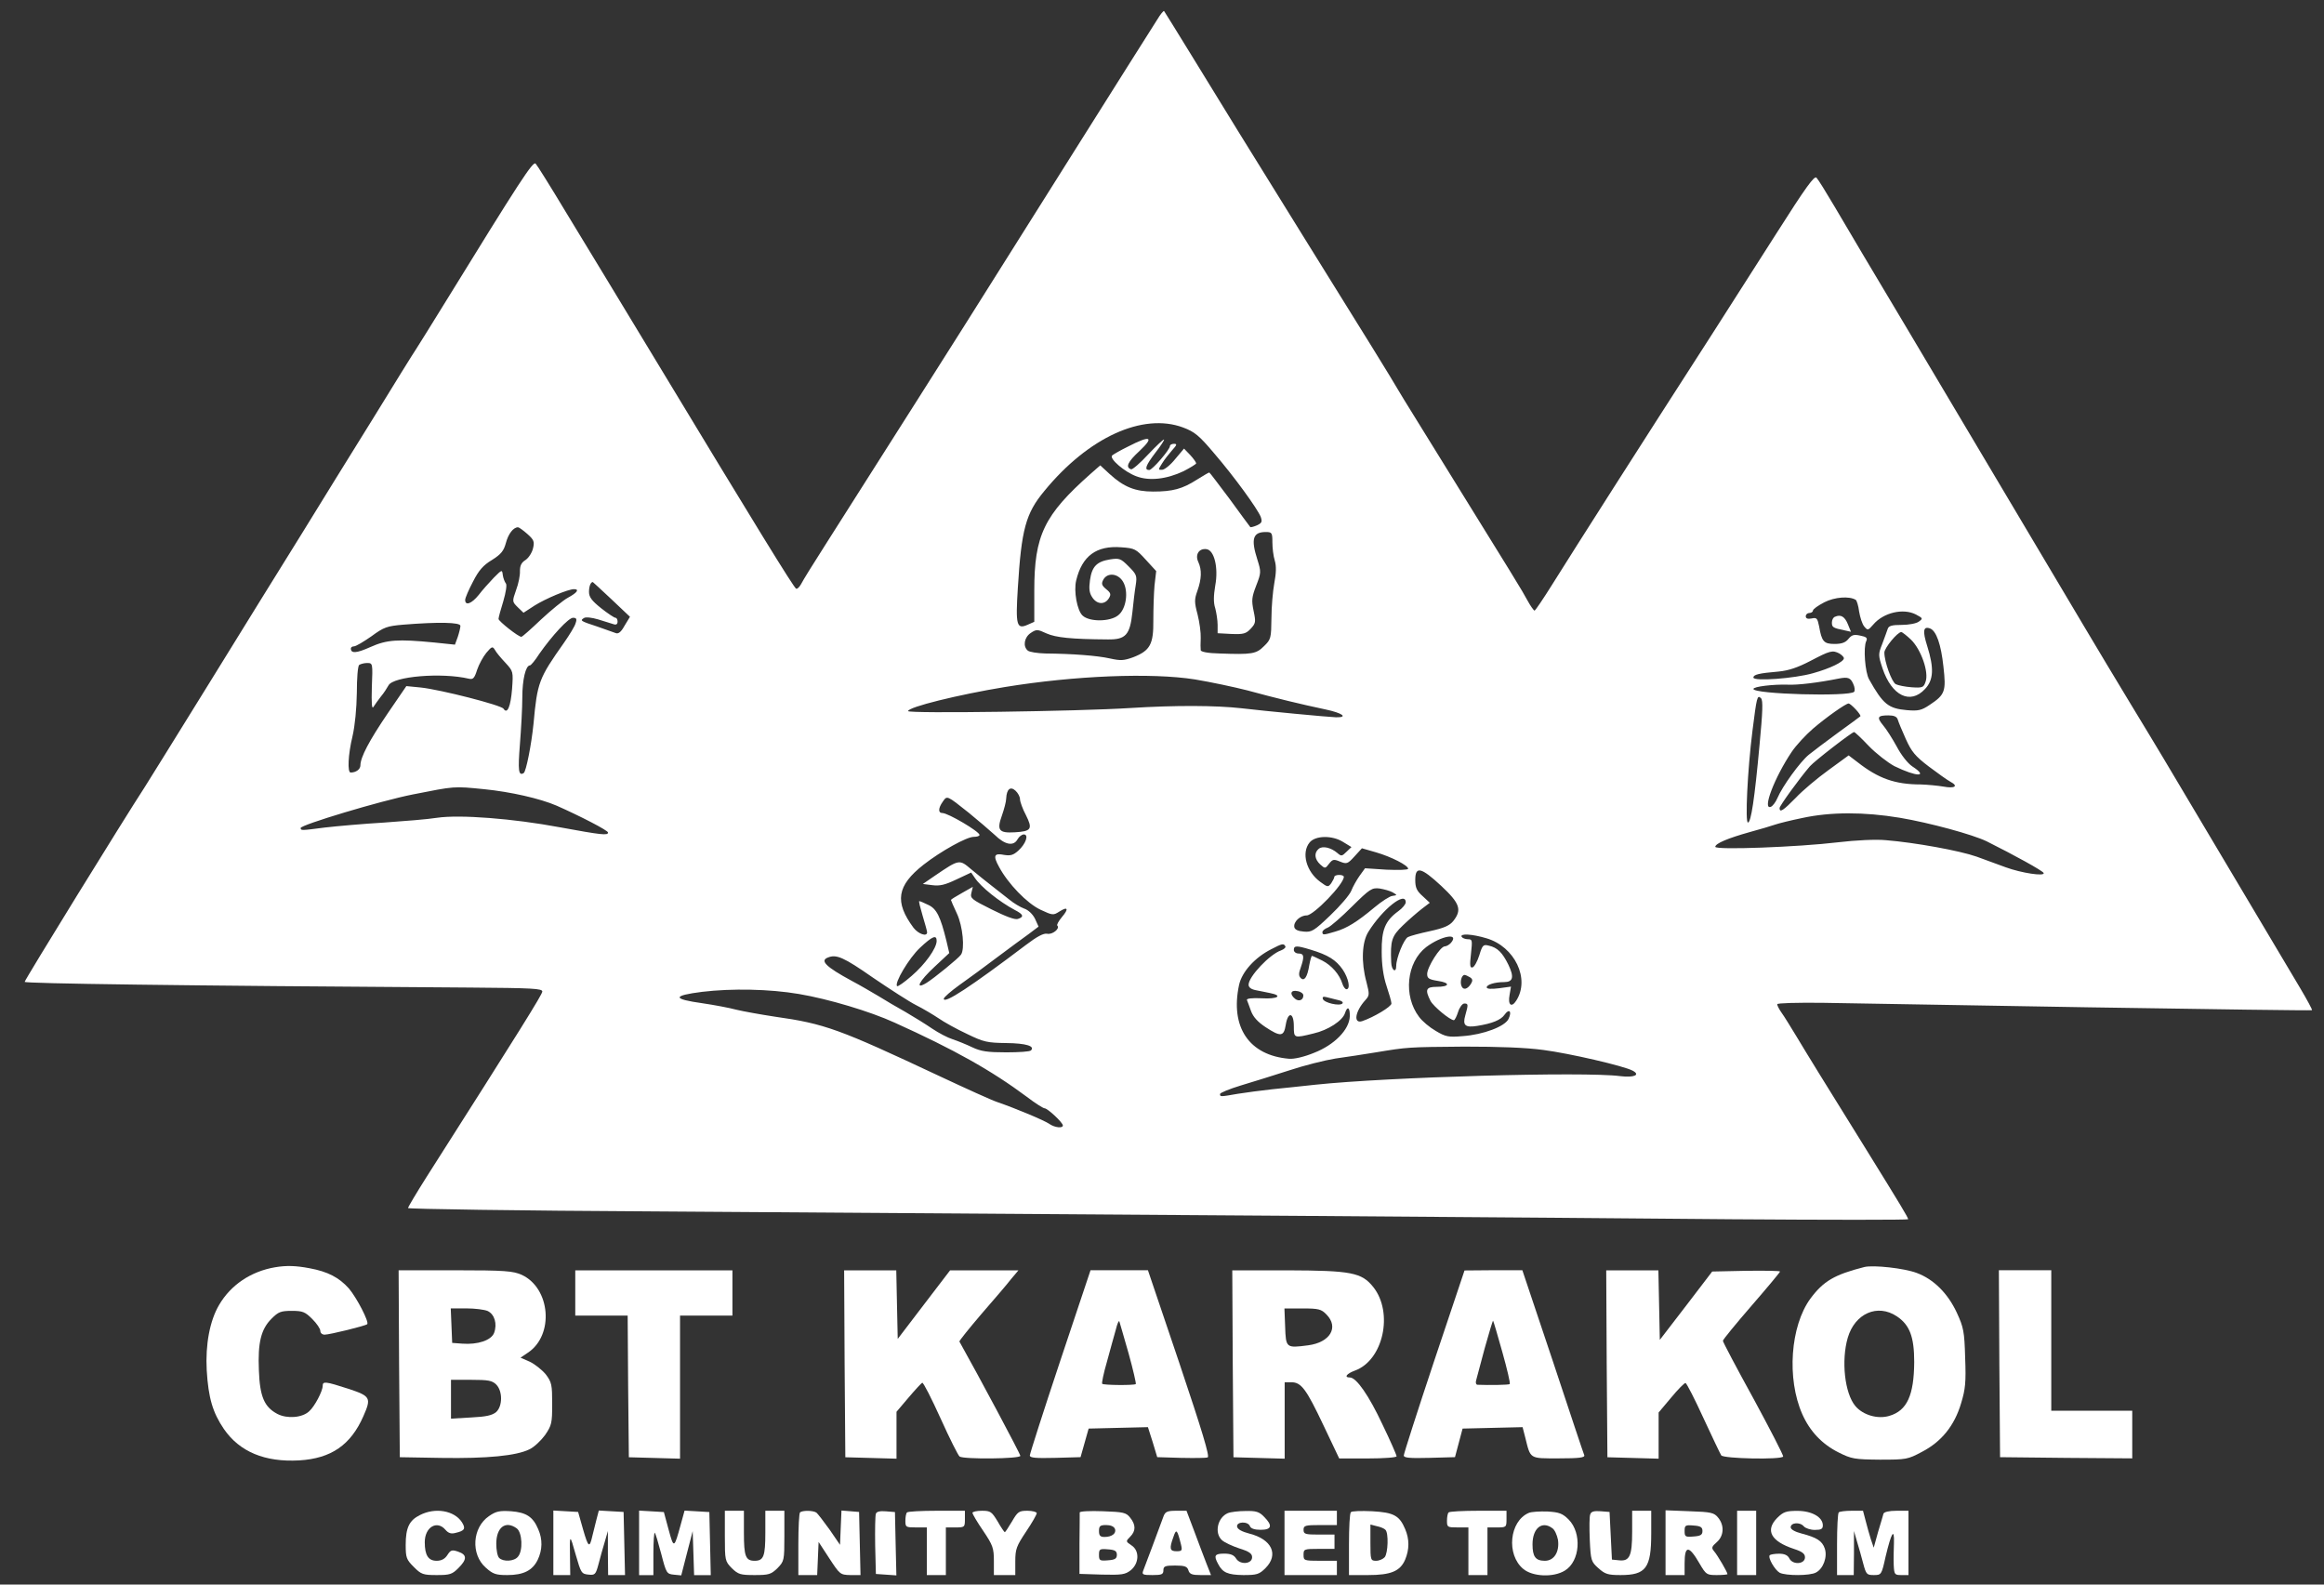 <svg width="88" height="60" viewBox="0 0 88 60" fill="none" xmlns="http://www.w3.org/2000/svg">
<rect x="0" y="0" width="88" height="60" fill="#333333" stroke="none"/>
<path d="M43.825 0.733C43.338 1.49 37.992 9.993 37.405 10.922C37.126 11.382 32.681 18.387 31.274 20.596C30.814 21.318 30.391 21.994 30.337 22.111C30.273 22.228 30.192 22.309 30.147 22.291C30.066 22.264 28.623 19.92 24.809 13.608C23.971 12.22 23.096 10.777 22.871 10.408C22.645 10.038 21.987 8.956 21.419 8.018C20.851 7.072 20.337 6.251 20.283 6.197C20.184 6.089 19.715 6.81 16.776 11.58C16.334 12.301 15.874 13.031 15.766 13.203C15.649 13.374 14.918 14.555 14.143 15.818C13.358 17.08 12.141 19.046 11.438 20.191C10.726 21.327 9.148 23.887 7.921 25.871C6.695 27.855 5.595 29.622 5.487 29.793C4.693 31.01 0.934 37.106 0.934 37.178C0.934 37.241 6.614 37.322 17.794 37.394C20.175 37.412 20.544 37.43 20.535 37.547C20.526 37.665 19.715 38.972 16.154 44.562C15.766 45.175 15.45 45.707 15.45 45.743C15.45 45.779 19.643 45.843 24.764 45.87C42.229 45.987 58.856 46.104 65.564 46.167C69.243 46.194 72.254 46.194 72.254 46.167C72.254 46.104 71.966 45.626 70.676 43.543C68.99 40.829 68.467 39.982 68.035 39.261C67.809 38.891 67.557 38.476 67.457 38.341C67.367 38.215 67.295 38.07 67.295 38.025C67.295 37.98 68.044 37.962 68.99 37.971C69.919 37.989 74.463 38.061 79.089 38.142C83.723 38.215 87.519 38.269 87.546 38.251C87.564 38.233 87.357 37.854 87.096 37.412C86.266 36.015 82.344 29.424 81.92 28.711C81.695 28.341 81.127 27.386 80.64 26.592C80.162 25.799 79.377 24.5 78.909 23.707C77.673 21.624 74.626 16.503 72.182 12.391C71.01 10.435 69.793 8.379 69.477 7.838C69.153 7.288 68.846 6.792 68.783 6.729C68.702 6.639 68.377 7.09 67.259 8.848C66.475 10.074 65.393 11.769 64.852 12.617C62.03 16.999 59.721 20.623 58.784 22.12C58.441 22.67 58.134 23.121 58.107 23.121C58.08 23.121 57.954 22.95 57.837 22.733C57.584 22.273 57.63 22.346 53.671 15.953C53.302 15.367 52.968 14.808 52.914 14.718C52.752 14.429 51.651 12.644 49.443 9.1C48.243 7.162 47.089 5.295 46.873 4.953C45.854 3.294 44.105 0.444 44.078 0.417C44.06 0.399 43.942 0.535 43.825 0.733ZM44.799 16.187C45.232 16.35 45.403 16.485 45.971 17.161C46.756 18.072 47.612 19.262 47.738 19.569C47.801 19.758 47.783 19.803 47.594 19.893C47.468 19.947 47.351 19.974 47.342 19.956C47.324 19.938 46.972 19.46 46.566 18.901C46.151 18.351 45.809 17.891 45.791 17.891C45.764 17.891 45.556 18.018 45.322 18.162C44.772 18.514 44.402 18.613 43.663 18.613C42.987 18.613 42.554 18.441 42.013 17.945L41.661 17.621L41.292 17.945C39.533 19.505 39.164 20.272 39.164 22.364V23.545L38.92 23.653C38.496 23.842 38.451 23.689 38.541 22.264C38.677 20.046 38.839 19.442 39.542 18.595C41.21 16.557 43.275 15.619 44.799 16.187ZM19.968 20.218C20.211 20.434 20.247 20.506 20.184 20.759C20.148 20.921 20.022 21.119 19.904 21.201C19.742 21.3 19.688 21.417 19.688 21.624C19.697 21.777 19.634 22.102 19.544 22.337C19.39 22.778 19.39 22.778 19.607 22.995L19.823 23.202L20.238 22.932C20.653 22.67 21.509 22.309 21.735 22.309C21.951 22.309 21.852 22.445 21.518 22.625C21.329 22.724 20.869 23.103 20.49 23.455C20.112 23.815 19.778 24.113 19.742 24.113C19.625 24.113 18.886 23.527 18.877 23.437C18.877 23.383 18.958 23.085 19.057 22.769C19.156 22.427 19.201 22.147 19.156 22.093C19.111 22.039 19.057 21.895 19.039 21.777C19.012 21.561 19.012 21.561 18.696 21.877C18.525 22.057 18.263 22.346 18.128 22.526C17.858 22.86 17.614 22.95 17.614 22.715C17.614 22.643 17.749 22.328 17.912 22.021C18.128 21.597 18.299 21.399 18.633 21.201C18.976 20.984 19.075 20.858 19.156 20.56C19.246 20.218 19.436 19.965 19.616 19.965C19.652 19.965 19.814 20.082 19.968 20.218ZM48.18 20.533C48.18 20.741 48.216 21.056 48.27 21.227C48.334 21.435 48.324 21.705 48.252 22.084C48.198 22.382 48.144 22.977 48.144 23.41C48.135 24.158 48.126 24.212 47.865 24.464C47.567 24.762 47.414 24.789 46.178 24.744C45.737 24.735 45.466 24.681 45.466 24.618C45.457 24.564 45.457 24.356 45.466 24.158C45.475 23.959 45.421 23.563 45.349 23.274C45.223 22.805 45.223 22.697 45.34 22.373C45.502 21.913 45.511 21.579 45.376 21.282C45.241 21.002 45.403 20.75 45.692 20.795C45.98 20.84 46.142 21.498 46.016 22.174C45.953 22.553 45.944 22.814 46.016 23.031C46.061 23.202 46.106 23.491 46.106 23.662V23.977L46.629 24.005C47.089 24.023 47.179 23.996 47.36 23.806C47.549 23.599 47.558 23.554 47.468 23.13C47.387 22.733 47.396 22.616 47.567 22.174C47.756 21.687 47.756 21.651 47.612 21.191C47.36 20.407 47.441 20.145 47.928 20.145C48.162 20.145 48.18 20.173 48.18 20.533ZM43.383 21.191L43.78 21.624L43.717 22.165C43.69 22.472 43.672 23.058 43.672 23.482C43.681 24.392 43.555 24.636 42.906 24.888C42.554 25.014 42.437 25.023 42.031 24.933C41.553 24.825 40.606 24.753 39.578 24.744C39.281 24.735 38.983 24.69 38.92 24.636C38.722 24.474 38.785 24.131 39.028 23.968C39.245 23.824 39.281 23.824 39.633 23.987C39.984 24.14 40.552 24.203 41.95 24.212C42.626 24.221 42.788 24.041 42.879 23.184C42.914 22.832 42.969 22.364 43.005 22.156C43.059 21.805 43.041 21.75 42.734 21.444C42.437 21.146 42.383 21.128 42.031 21.182C41.526 21.264 41.346 21.453 41.273 21.967C41.228 22.291 41.246 22.454 41.364 22.625C41.544 22.896 41.842 22.905 41.995 22.643C42.076 22.508 42.058 22.445 41.887 22.309C41.715 22.165 41.697 22.102 41.778 21.949C41.932 21.669 42.337 21.705 42.527 22.03C42.743 22.4 42.644 23.067 42.337 23.301C42.031 23.545 41.255 23.554 40.994 23.31C40.787 23.121 40.651 22.382 40.751 21.976C40.976 21.047 41.517 20.651 42.455 20.723C42.969 20.759 43.014 20.786 43.383 21.191ZM23.159 22.697L23.854 23.355L23.646 23.698C23.511 23.942 23.412 24.014 23.304 23.968C23.222 23.942 22.916 23.833 22.618 23.725C21.987 23.518 21.951 23.5 22.113 23.401C22.177 23.355 22.411 23.383 22.654 23.455C22.88 23.527 23.141 23.608 23.232 23.635C23.331 23.671 23.385 23.635 23.385 23.536C23.385 23.455 23.349 23.392 23.304 23.392C23.259 23.392 23.015 23.229 22.763 23.031C22.402 22.742 22.303 22.607 22.303 22.409C22.303 22.201 22.366 22.039 22.447 22.039C22.456 22.039 22.772 22.337 23.159 22.697ZM70.271 22.715C70.307 22.742 70.37 22.932 70.397 23.157C70.433 23.373 70.514 23.626 70.586 23.716C70.722 23.878 70.731 23.878 70.929 23.653C71.317 23.193 72.065 23.022 72.543 23.265C72.813 23.41 72.822 23.419 72.66 23.536C72.57 23.608 72.272 23.662 72.011 23.662C71.632 23.662 71.515 23.698 71.479 23.815C71.452 23.905 71.353 24.158 71.272 24.383C71.118 24.771 71.118 24.807 71.281 25.303C71.632 26.349 72.335 26.692 72.894 26.087C73.219 25.745 73.237 25.294 72.976 24.464C72.795 23.896 72.822 23.698 73.084 23.797C73.318 23.887 73.499 24.392 73.589 25.24C73.697 26.178 73.652 26.304 73.066 26.692C72.759 26.899 72.633 26.926 72.209 26.89C71.506 26.827 71.308 26.674 70.776 25.727C70.622 25.465 70.55 24.509 70.667 24.275C70.722 24.158 70.676 24.113 70.442 24.068C70.198 24.014 70.117 24.041 69.991 24.194C69.883 24.329 69.739 24.383 69.468 24.383C69.062 24.383 68.981 24.293 68.882 23.716C68.819 23.41 68.792 23.373 68.594 23.419C68.449 23.446 68.377 23.419 68.377 23.337C68.377 23.265 68.44 23.211 68.512 23.211C68.585 23.211 68.648 23.166 68.648 23.121C68.648 23.067 68.837 22.932 69.081 22.805C69.468 22.607 70.027 22.562 70.271 22.715ZM21.798 23.59C21.771 23.707 21.563 24.041 21.356 24.338C20.4 25.691 20.346 25.835 20.202 27.404C20.121 28.206 19.922 29.207 19.832 29.27C19.634 29.396 19.607 29.18 19.688 28.17C19.733 27.602 19.778 26.809 19.778 26.403C19.778 25.745 19.904 25.195 20.067 25.195C20.103 25.195 20.265 25.005 20.418 24.762C20.905 24.068 21.527 23.392 21.699 23.392C21.825 23.392 21.852 23.437 21.798 23.59ZM17.434 23.698C17.434 23.761 17.389 23.951 17.335 24.113L17.227 24.41L16.451 24.329C15.062 24.194 14.648 24.221 14.026 24.5C13.503 24.735 13.286 24.753 13.286 24.555C13.286 24.509 13.34 24.474 13.403 24.474C13.476 24.474 13.764 24.302 14.062 24.095C14.54 23.743 14.657 23.707 15.27 23.653C16.613 23.545 17.434 23.563 17.434 23.698ZM72.362 24.221C72.741 24.591 73.048 25.456 72.912 25.817C72.84 26.033 72.795 26.051 72.389 26.024C72.146 26.006 71.876 25.952 71.785 25.907C71.632 25.826 71.353 25.059 71.353 24.708C71.353 24.537 71.849 23.933 71.993 23.933C72.029 23.933 72.2 24.068 72.362 24.221ZM19.138 25.096C19.436 25.42 19.436 25.429 19.39 26.087C19.336 26.755 19.21 27.061 19.066 26.836C18.985 26.701 16.686 26.114 15.937 26.033L15.387 25.979L14.684 27.007C13.98 28.044 13.647 28.675 13.647 28.982C13.647 29.126 13.485 29.252 13.277 29.252C13.151 29.252 13.178 28.576 13.349 27.873C13.44 27.476 13.503 26.836 13.512 26.232C13.512 25.682 13.548 25.213 13.602 25.177C13.656 25.141 13.791 25.105 13.899 25.105C14.116 25.105 14.116 25.114 14.08 26.015C14.062 26.646 14.08 26.872 14.143 26.764C14.197 26.683 14.314 26.511 14.422 26.376C14.53 26.25 14.657 26.051 14.711 25.952C14.891 25.61 16.721 25.456 17.758 25.7C17.912 25.736 17.966 25.682 18.065 25.366C18.137 25.15 18.299 24.861 18.417 24.717C18.624 24.474 18.651 24.464 18.741 24.609C18.786 24.699 18.967 24.915 19.138 25.096ZM69.648 24.744C69.739 24.798 69.82 24.879 69.82 24.924C69.82 25.059 69.297 25.312 68.648 25.492C67.953 25.691 66.394 25.808 66.394 25.655C66.394 25.546 66.592 25.492 67.34 25.429C67.728 25.393 68.071 25.276 68.558 25.023C69.297 24.636 69.387 24.609 69.648 24.744ZM45.25 25.727C45.845 25.826 46.737 26.015 47.233 26.142C48.324 26.439 49.253 26.665 50.191 26.863C50.831 26.998 51.066 27.169 50.588 27.16C50.299 27.151 47.91 26.926 47.008 26.818C46.043 26.71 44.52 26.701 42.797 26.809C40.841 26.935 34.385 27.025 34.385 26.926C34.385 26.773 36.287 26.304 38.046 26.015C40.697 25.582 43.6 25.465 45.25 25.727ZM70.171 25.889C70.235 26.015 70.244 26.16 70.207 26.196C70.018 26.385 66.394 26.286 66.394 26.087C66.394 25.997 67.142 25.907 67.701 25.925C68.071 25.943 68.828 25.853 69.639 25.691C69.973 25.628 70.072 25.664 70.171 25.889ZM66.628 28.188C66.439 30.262 66.303 31.146 66.186 31.146C66.078 31.146 66.168 29.18 66.358 27.674C66.52 26.394 66.538 26.295 66.682 26.439C66.763 26.52 66.745 26.953 66.628 28.188ZM70.271 26.863C70.388 26.989 70.469 27.106 70.442 27.124C70.424 27.142 70.045 27.422 69.594 27.747C69.153 28.071 68.648 28.45 68.494 28.576C68.161 28.846 67.485 29.784 67.304 30.217C67.241 30.37 67.124 30.523 67.052 30.551C66.718 30.677 67.196 29.433 67.845 28.468C68.016 28.215 68.377 27.828 68.648 27.593C69.153 27.16 69.892 26.637 70 26.637C70.036 26.637 70.153 26.737 70.271 26.863ZM71.858 27.241C71.885 27.332 72.02 27.665 72.164 27.981C72.38 28.459 72.516 28.63 73.039 29.027C73.372 29.279 73.742 29.541 73.859 29.604C74.166 29.766 74.022 29.865 73.589 29.784C73.372 29.748 72.994 29.712 72.732 29.703C71.758 29.703 71.127 29.478 70.343 28.864L70 28.603L69.234 29.162C68.81 29.469 68.251 29.938 67.999 30.208C67.521 30.695 67.385 30.785 67.385 30.596C67.385 30.515 68.134 29.478 68.531 29.018C68.702 28.819 70.126 27.719 70.207 27.719C70.235 27.719 70.487 27.954 70.758 28.242C71.037 28.531 71.479 28.873 71.731 29.009C72.579 29.424 73.048 29.433 72.408 29.018C72.236 28.901 71.993 28.594 71.822 28.269C71.659 27.972 71.425 27.602 71.308 27.467C71.055 27.16 71.091 27.088 71.506 27.088C71.713 27.088 71.822 27.133 71.858 27.241ZM18.335 29.883C19.336 29.983 20.445 30.235 21.076 30.506C21.951 30.893 23.024 31.443 23.024 31.524C23.024 31.642 22.772 31.614 21.203 31.326C19.418 30.992 17.407 30.839 16.55 30.965C16.217 31.02 15.315 31.092 14.549 31.146C13.782 31.191 12.763 31.281 12.294 31.335C11.393 31.452 11.393 31.452 11.384 31.353C11.375 31.236 14.404 30.325 15.63 30.082C17.235 29.766 17.163 29.766 18.335 29.883ZM38.623 30.262C38.623 30.352 38.722 30.632 38.848 30.866C39.11 31.389 39.056 31.479 38.424 31.515C37.82 31.551 37.739 31.434 37.937 30.884C38.019 30.65 38.1 30.352 38.1 30.235C38.118 29.874 38.262 29.766 38.451 29.938C38.55 30.028 38.623 30.172 38.623 30.262ZM36.684 30.776C37.027 31.055 37.468 31.434 37.667 31.614C38.055 31.993 38.379 32.056 38.532 31.777C38.587 31.678 38.695 31.596 38.767 31.596C38.965 31.596 38.848 31.948 38.559 32.21C38.37 32.381 38.262 32.408 38.028 32.372C37.64 32.291 37.595 32.399 37.829 32.823C38.172 33.463 38.884 34.202 39.398 34.446C39.858 34.662 39.885 34.662 40.11 34.518C40.435 34.31 40.48 34.41 40.21 34.725C40.083 34.879 40.002 35.023 40.038 35.05C40.147 35.158 39.849 35.401 39.651 35.356C39.515 35.329 39.263 35.465 38.848 35.78C36.774 37.349 35.737 38.034 35.737 37.818C35.737 37.764 36.008 37.529 36.333 37.295C36.666 37.06 37.306 36.592 37.757 36.249C38.208 35.915 38.749 35.51 38.956 35.365L39.326 35.086L39.191 34.788C39.1 34.608 38.938 34.455 38.776 34.401C38.632 34.347 38.388 34.202 38.235 34.076C38.073 33.95 37.775 33.715 37.568 33.553C37.36 33.391 37.009 33.111 36.783 32.922C36.324 32.534 36.333 32.525 35.404 33.156L34.944 33.472L35.305 33.517C35.584 33.553 35.782 33.508 36.215 33.301L36.774 33.039L36.91 33.237C37.144 33.589 37.847 34.148 38.424 34.455C38.758 34.626 38.785 34.716 38.541 34.797C38.424 34.833 38.073 34.698 37.55 34.437C36.792 34.058 36.729 34.013 36.783 33.806L36.837 33.58L36.423 33.815C36.197 33.941 36.008 34.058 36.008 34.076C36.008 34.094 36.107 34.319 36.233 34.59C36.459 35.068 36.54 35.943 36.387 36.15C36.296 36.285 35.377 37.033 35.088 37.214C34.619 37.502 34.8 37.151 35.395 36.601L35.945 36.087L35.837 35.627C35.611 34.707 35.467 34.41 35.151 34.265C34.989 34.184 34.836 34.121 34.809 34.121C34.782 34.121 34.845 34.365 34.935 34.671C35.025 34.969 35.106 35.257 35.106 35.302C35.106 35.483 34.773 35.365 34.592 35.131C33.862 34.148 33.961 33.535 34.971 32.742C35.629 32.228 36.603 31.687 36.873 31.687C36.991 31.687 37.09 31.66 37.09 31.614C37.09 31.488 35.9 30.785 35.683 30.785C35.521 30.785 35.521 30.605 35.701 30.352C35.864 30.118 35.846 30.109 36.684 30.776ZM71.939 30.965C73.066 31.155 74.689 31.596 75.23 31.858C76.276 32.381 77.358 32.976 77.385 33.057C77.43 33.192 76.546 33.057 75.951 32.841C75.681 32.742 75.176 32.561 74.842 32.435C74.202 32.21 72.516 31.903 71.407 31.813C71.037 31.777 70.271 31.813 69.594 31.894C68.089 32.074 64.951 32.192 64.951 32.065C64.951 31.939 65.42 31.741 66.258 31.506C66.655 31.398 67.079 31.272 67.205 31.227C67.331 31.182 67.8 31.064 68.242 30.974C69.315 30.74 70.586 30.74 71.939 30.965ZM50.849 31.876L51.174 32.074L50.984 32.255C50.813 32.426 50.786 32.426 50.642 32.3C50.398 32.092 50.083 32.02 49.938 32.138C49.749 32.291 49.776 32.534 49.992 32.733C50.173 32.895 50.182 32.895 50.326 32.706C50.461 32.534 50.506 32.525 50.741 32.624C50.993 32.724 51.029 32.715 51.291 32.426L51.57 32.12L52.102 32.273C52.688 32.444 53.32 32.769 53.32 32.895C53.32 32.94 52.959 32.949 52.508 32.931L51.688 32.877L51.48 33.165C51.372 33.319 51.228 33.571 51.165 33.733C51.102 33.887 50.75 34.301 50.371 34.662C49.758 35.248 49.668 35.302 49.37 35.275C49.154 35.257 49.028 35.203 49.01 35.104C48.974 34.906 49.226 34.662 49.479 34.662C49.74 34.662 50.885 33.481 50.885 33.202C50.885 33.156 50.804 33.129 50.705 33.129C50.606 33.129 50.525 33.165 50.525 33.202C50.525 33.246 50.47 33.346 50.407 33.445C50.29 33.598 50.272 33.598 49.992 33.391C49.461 33.003 49.271 32.291 49.587 31.903C49.803 31.633 50.443 31.624 50.849 31.876ZM54.573 33.544C55.276 34.202 55.366 34.446 55.033 34.87C54.889 35.05 54.681 35.14 54.149 35.257C53.77 35.338 53.392 35.438 53.311 35.483C53.157 35.564 52.869 36.276 52.869 36.574C52.869 36.862 52.688 36.745 52.679 36.438C52.643 35.609 52.697 35.447 53.13 35.032C53.356 34.815 53.68 34.536 53.843 34.41L54.14 34.184L53.87 33.932C53.644 33.733 53.59 33.607 53.59 33.319C53.59 32.787 53.806 32.832 54.573 33.544ZM52.733 33.788C52.914 33.896 52.914 33.896 52.724 33.923C52.625 33.932 52.319 34.13 52.048 34.356C51.39 34.906 51.002 35.149 50.56 35.275C50.11 35.41 50.074 35.41 50.074 35.293C50.074 35.239 50.164 35.167 50.281 35.122C50.389 35.077 50.804 34.716 51.201 34.319C51.868 33.661 51.949 33.607 52.238 33.643C52.409 33.67 52.634 33.733 52.733 33.788ZM53.229 34.166C53.229 34.238 53.103 34.392 52.95 34.5C52.445 34.87 52.31 35.212 52.319 36.042C52.319 36.529 52.382 36.97 52.499 37.322C52.598 37.62 52.688 37.926 52.688 37.998C52.688 38.115 52.03 38.512 51.579 38.666C51.237 38.774 51.309 38.296 51.706 37.863C51.859 37.692 51.859 37.647 51.742 37.187C51.534 36.429 51.57 35.672 51.814 35.284C52.346 34.428 53.229 33.724 53.229 34.166ZM54.943 35.699C54.88 35.771 54.771 35.834 54.708 35.834C54.537 35.834 54.041 36.619 54.041 36.88C54.041 37.042 54.104 37.088 54.447 37.142C54.934 37.214 54.898 37.367 54.393 37.367C53.996 37.367 53.951 37.475 54.167 37.899C54.284 38.115 54.907 38.629 55.051 38.629C55.087 38.629 55.159 38.485 55.213 38.314C55.267 38.142 55.375 37.998 55.447 37.998C55.601 37.998 55.601 38.034 55.484 38.449C55.375 38.828 55.484 38.918 55.934 38.846C56.502 38.756 56.836 38.62 56.971 38.422C57.143 38.179 57.26 38.287 57.125 38.575C56.998 38.864 56.169 39.179 55.384 39.233C54.852 39.279 54.744 39.261 54.365 39.035C54.131 38.9 53.852 38.666 53.734 38.503C53.13 37.71 53.257 36.438 54.005 35.861C54.582 35.428 55.267 35.311 54.943 35.699ZM56.286 35.528C57.359 35.843 57.945 37.069 57.413 37.89C57.233 38.17 57.089 38.052 57.161 37.674L57.215 37.358L56.755 37.421C56.466 37.457 56.295 37.448 56.295 37.385C56.295 37.286 56.593 37.187 56.953 37.187C57.296 37.187 57.341 36.997 57.116 36.529C56.89 36.069 56.701 35.879 56.376 35.807C56.169 35.753 56.133 35.78 56.016 36.168C55.943 36.402 55.826 36.61 55.763 36.628C55.664 36.664 55.646 36.565 55.7 36.114C55.754 35.6 55.754 35.564 55.583 35.564C55.484 35.564 55.375 35.519 55.348 35.474C55.267 35.338 55.745 35.365 56.286 35.528ZM35.467 35.627C35.467 35.906 35.025 36.52 34.52 36.952C34.241 37.196 33.997 37.367 33.97 37.34C33.853 37.232 34.421 36.276 34.836 35.888C35.305 35.447 35.467 35.383 35.467 35.627ZM48.667 35.825C48.703 35.87 48.622 35.943 48.505 35.988C48.081 36.132 47.279 36.979 47.279 37.286C47.279 37.385 47.369 37.457 47.549 37.493C47.702 37.52 47.946 37.575 48.09 37.602C48.595 37.701 48.379 37.836 47.774 37.8C47.405 37.782 47.197 37.809 47.215 37.863C47.233 37.908 47.306 38.097 47.369 38.278C47.45 38.503 47.621 38.693 47.919 38.891C48.496 39.27 48.613 39.252 48.685 38.81C48.766 38.296 48.992 38.323 48.992 38.855C48.992 39.315 48.992 39.315 49.731 39.134C50.29 39.008 50.84 38.647 50.93 38.359C51.02 38.079 51.12 38.142 51.111 38.485C51.093 38.99 50.525 39.567 49.758 39.865C49.388 40.018 49.001 40.108 48.811 40.09C47.297 39.964 46.575 38.891 46.918 37.295C47.026 36.799 47.513 36.258 48.135 35.943C48.55 35.726 48.604 35.717 48.667 35.825ZM49.632 35.961C50.29 36.159 50.588 36.348 50.84 36.709C51.066 37.042 51.147 37.457 50.984 37.457C50.939 37.457 50.867 37.367 50.831 37.25C50.723 36.898 50.425 36.556 50.074 36.375C49.875 36.276 49.704 36.195 49.677 36.195C49.659 36.195 49.614 36.348 49.578 36.538C49.506 36.997 49.388 37.169 49.253 37.033C49.172 36.952 49.172 36.853 49.253 36.637C49.397 36.222 49.379 36.105 49.172 36.105C49.073 36.105 48.992 36.042 48.992 35.969C48.992 35.798 49.1 35.798 49.632 35.961ZM33.05 37.015C33.7 37.457 34.439 37.935 34.691 38.061C34.944 38.188 35.323 38.413 35.539 38.557C35.746 38.702 36.233 38.972 36.621 39.152C37.252 39.459 37.387 39.486 38.109 39.495C38.857 39.504 39.2 39.612 39.037 39.775C39.001 39.82 38.578 39.847 38.1 39.847C37.396 39.847 37.144 39.811 36.819 39.657C36.594 39.549 36.26 39.414 36.071 39.351C35.891 39.297 35.548 39.116 35.305 38.954C35.07 38.792 34.619 38.512 34.295 38.323C33.97 38.142 33.51 37.872 33.267 37.719C33.023 37.575 32.564 37.304 32.239 37.133C31.274 36.61 31.04 36.375 31.346 36.258C31.671 36.123 31.95 36.249 33.05 37.015ZM55.664 37.006C55.763 37.069 55.772 37.133 55.7 37.25C55.565 37.466 55.402 37.502 55.339 37.331C55.276 37.169 55.348 36.916 55.456 36.916C55.493 36.916 55.592 36.961 55.664 37.006ZM30.255 37.638C31.373 37.827 32.942 38.296 33.871 38.72C36.125 39.738 37.541 40.532 38.884 41.533C39.2 41.776 39.506 41.965 39.551 41.965C39.669 41.965 40.246 42.507 40.246 42.615C40.246 42.732 39.939 42.696 39.741 42.561C39.551 42.425 38.469 41.974 37.766 41.731C37.568 41.668 36.576 41.217 35.557 40.739C31.77 38.963 31.247 38.765 29.327 38.494C28.795 38.413 28.145 38.296 27.884 38.233C27.613 38.16 27.036 38.052 26.604 37.989C25.45 37.827 25.45 37.701 26.586 37.556C27.713 37.421 29.137 37.448 30.255 37.638ZM49.352 37.692C49.352 37.872 49.181 37.935 49.037 37.818C48.82 37.638 48.874 37.475 49.127 37.529C49.253 37.547 49.352 37.62 49.352 37.692ZM50.651 37.863C50.804 37.89 50.876 37.953 50.831 37.998C50.723 38.106 50.137 37.971 50.092 37.827C50.065 37.746 50.11 37.728 50.218 37.755C50.317 37.782 50.506 37.827 50.651 37.863ZM58.441 39.757C59.415 39.883 61.489 40.361 61.822 40.541C62.129 40.703 61.876 40.811 61.353 40.748C60.001 40.568 52.526 40.784 49.803 41.073C49.334 41.127 48.604 41.199 48.18 41.244C47.756 41.289 47.17 41.37 46.873 41.416C46.206 41.533 46.197 41.533 46.197 41.425C46.197 41.379 46.548 41.235 46.99 41.1C47.423 40.974 48.243 40.712 48.811 40.532C49.379 40.343 50.173 40.144 50.57 40.081C50.966 40.027 51.661 39.919 52.102 39.847C53.311 39.648 53.302 39.648 55.447 39.63C56.755 39.63 57.774 39.666 58.441 39.757Z" fill="white"/>
<path d="M42.724 16.904C42.426 17.049 42.147 17.211 42.111 17.247C41.994 17.364 42.58 17.869 43.022 18.032C43.508 18.221 44.167 18.149 44.816 17.842C45.077 17.707 45.294 17.572 45.294 17.545C45.294 17.509 45.194 17.364 45.068 17.229L44.834 16.986L44.5 17.382C44.32 17.608 44.094 17.788 44.004 17.788C43.851 17.797 43.851 17.788 44.004 17.545C44.086 17.409 44.257 17.193 44.383 17.049C44.563 16.85 44.581 16.805 44.455 16.805C44.374 16.805 44.302 16.841 44.302 16.887C44.302 17.022 43.635 17.797 43.517 17.797C43.319 17.797 43.382 17.626 43.752 17.139C43.95 16.887 44.094 16.661 44.077 16.643C44.059 16.625 43.788 16.878 43.481 17.202C43.175 17.536 42.877 17.788 42.832 17.77C42.607 17.698 42.697 17.491 43.148 17.076C43.725 16.535 43.562 16.472 42.724 16.904Z" fill="white"/>
<path d="M69.483 23.354C69.42 23.372 69.366 23.471 69.366 23.57C69.366 23.751 69.402 23.778 69.844 23.868L70.088 23.922L69.97 23.633C69.853 23.345 69.7 23.255 69.483 23.354Z" fill="white"/>
<path d="M10.416 47.985C9.505 48.139 8.739 48.653 8.297 49.41C7.945 50.005 7.774 50.907 7.828 51.89C7.891 52.935 8.054 53.486 8.477 54.108C9.072 54.973 10.028 55.37 11.327 55.298C12.544 55.226 13.283 54.712 13.761 53.621C14.068 52.926 14.031 52.863 13.184 52.584C12.318 52.304 12.219 52.295 12.219 52.476C12.219 52.674 11.913 53.26 11.705 53.44C11.444 53.684 10.876 53.729 10.506 53.54C10.01 53.278 9.839 52.89 9.803 51.89C9.758 50.835 9.884 50.33 10.281 49.933C10.542 49.672 10.632 49.636 11.047 49.636C11.462 49.636 11.552 49.672 11.822 49.942C11.994 50.113 12.129 50.312 12.129 50.393C12.129 50.474 12.201 50.537 12.291 50.537C12.481 50.537 13.842 50.203 13.905 50.14C13.986 50.059 13.509 49.139 13.211 48.788C12.841 48.373 12.409 48.148 11.723 48.022C11.2 47.922 10.84 47.913 10.416 47.985Z" fill="white"/>
<path d="M70.598 47.975C69.462 48.264 69.047 48.507 68.551 49.174C67.794 50.211 67.65 52.204 68.245 53.547C68.533 54.197 68.993 54.684 69.624 54.999C70.111 55.242 70.219 55.261 71.184 55.27C72.185 55.27 72.239 55.261 72.78 54.972C73.51 54.593 74.006 53.989 74.259 53.133C74.421 52.601 74.448 52.339 74.412 51.41C74.385 50.41 74.349 50.256 74.097 49.706C73.754 48.967 73.213 48.435 72.582 48.201C72.104 48.02 70.941 47.894 70.598 47.975ZM71.824 49.842C72.311 50.166 72.483 50.617 72.483 51.573C72.474 52.835 72.212 53.412 71.545 53.611C71.103 53.746 70.544 53.583 70.256 53.241C69.85 52.763 69.715 51.519 69.967 50.653C70.237 49.733 71.094 49.355 71.824 49.842Z" fill="white"/>
<path d="M15.112 51.634L15.139 55.177L16.717 55.204C18.448 55.231 19.548 55.123 20.044 54.88C20.224 54.799 20.486 54.546 20.639 54.339C20.891 53.969 20.909 53.888 20.909 53.158C20.909 52.436 20.891 52.337 20.666 52.04C20.522 51.868 20.251 51.652 20.062 51.562L19.71 51.408L19.99 51.219C20.991 50.552 20.846 48.776 19.755 48.271C19.422 48.127 19.142 48.099 17.231 48.099H15.094L15.112 51.634ZM18.466 49.641C18.727 49.767 18.836 50.128 18.709 50.471C18.601 50.75 18.096 50.922 17.501 50.877L17.122 50.849L17.095 50.191L17.068 49.542H17.654C17.979 49.542 18.34 49.587 18.466 49.641ZM18.791 52.427C19.034 52.671 19.034 53.239 18.791 53.464C18.646 53.59 18.412 53.645 17.844 53.672L17.077 53.717V52.977V52.247H17.844C18.493 52.247 18.637 52.274 18.791 52.427Z" fill="white"/>
<path d="M21.783 48.957V49.814H22.775H23.767L23.785 52.492L23.812 55.179L24.786 55.206L25.75 55.233V52.519V49.814H26.742H27.734V48.957V48.101H24.759H21.783V48.957Z" fill="white"/>
<path d="M31.982 51.635L32.009 55.179L32.983 55.206L33.947 55.233V54.34V53.457L34.398 52.925C34.651 52.627 34.885 52.375 34.921 52.357C34.966 52.348 35.273 52.952 35.616 53.709C35.958 54.467 36.283 55.116 36.337 55.152C36.49 55.26 38.636 55.242 38.636 55.125C38.636 55.053 37.067 52.113 36.328 50.797C36.319 50.77 36.688 50.31 37.157 49.76C37.626 49.219 38.14 48.624 38.284 48.434L38.564 48.101H37.266H35.976L34.984 49.399L33.993 50.698L33.965 49.399L33.938 48.101H32.956H31.964L31.982 51.635Z" fill="white"/>
<path d="M40.14 51.55C39.509 53.444 38.995 55.049 38.995 55.112C38.995 55.202 39.221 55.22 39.96 55.202L40.916 55.175L41.069 54.634L41.222 54.093L42.34 54.066L43.467 54.039L43.648 54.607L43.819 55.175L44.712 55.202C45.208 55.211 45.658 55.211 45.73 55.184C45.812 55.148 45.523 54.192 44.657 51.614L43.467 48.097H42.376H41.294L40.14 51.55ZM42.737 51.253C42.908 51.866 43.026 52.389 43.008 52.407C42.953 52.461 41.79 52.452 41.736 52.398C41.709 52.38 41.79 51.992 41.916 51.559C42.034 51.118 42.187 50.577 42.25 50.351C42.304 50.126 42.367 49.982 42.385 50.036C42.403 50.081 42.557 50.631 42.737 51.253Z" fill="white"/>
<path d="M46.679 51.635L46.706 55.179L47.68 55.206L48.645 55.233V53.781V52.339H48.897C49.276 52.339 49.465 52.6 50.123 53.989L50.71 55.224H51.801C52.396 55.224 52.883 55.188 52.883 55.143C52.883 55.098 52.648 54.557 52.351 53.944C51.837 52.843 51.359 52.158 51.115 52.158C50.881 52.158 50.989 52.014 51.305 51.897C52.378 51.509 52.774 49.706 51.999 48.732C51.557 48.182 51.169 48.11 48.753 48.101H46.661L46.679 51.635ZM50.223 49.769C50.71 50.256 50.367 50.833 49.528 50.941C48.699 51.049 48.69 51.04 48.663 50.238L48.636 49.544H49.321C49.925 49.544 50.033 49.571 50.223 49.769Z" fill="white"/>
<path d="M54.3 51.551C53.669 53.444 53.155 55.049 53.155 55.112C53.155 55.202 53.381 55.221 54.12 55.202L55.094 55.175L55.238 54.634L55.382 54.093L56.518 54.066L57.654 54.039L57.754 54.427C57.961 55.257 57.898 55.221 59.025 55.221C59.791 55.221 60.017 55.193 59.99 55.103C59.963 55.049 59.431 53.444 58.8 51.542L57.645 48.097H56.554L55.455 48.106L54.3 51.551ZM56.888 51.199C57.068 51.839 57.195 52.38 57.168 52.407C57.141 52.443 56.365 52.452 55.941 52.434C55.887 52.425 55.869 52.353 55.896 52.263C55.914 52.182 56.068 51.632 56.221 51.046C56.383 50.46 56.528 49.991 56.536 50.009C56.554 50.027 56.708 50.559 56.888 51.199Z" fill="white"/>
<path d="M60.839 51.635L60.866 55.179L61.84 55.206L62.805 55.233V54.358V53.484L63.283 52.916C63.535 52.609 63.788 52.357 63.824 52.366C63.869 52.384 64.175 52.979 64.5 53.691C64.834 54.412 65.14 55.053 65.176 55.107C65.257 55.233 67.448 55.278 67.521 55.152C67.539 55.116 67.034 54.133 66.403 52.97C65.762 51.807 65.239 50.815 65.239 50.77C65.239 50.725 65.726 50.13 66.321 49.444C66.916 48.759 67.403 48.173 67.403 48.146C67.403 48.119 66.826 48.11 66.123 48.119L64.834 48.146L63.842 49.444L62.85 50.734L62.823 49.417L62.796 48.101H61.813H60.821L60.839 51.635Z" fill="white"/>
<path d="M75.707 51.632L75.734 55.176L78.241 55.203L80.739 55.221V54.319V53.417H79.206H77.673V50.758V48.098H76.681H75.689L75.707 51.632Z" fill="white"/>
<path d="M15.903 57.367C15.498 57.566 15.362 57.845 15.362 58.495C15.362 58.981 15.389 59.054 15.669 59.333C15.948 59.613 16.02 59.64 16.535 59.64C17.03 59.64 17.12 59.613 17.355 59.378C17.689 59.045 17.689 58.873 17.355 58.756C17.12 58.675 17.066 58.684 16.94 58.882C16.85 59.026 16.715 59.099 16.535 59.099C16.219 59.099 16.084 58.891 16.084 58.395C16.084 57.827 16.544 57.548 16.868 57.926C16.976 58.053 17.084 58.089 17.247 58.044C17.598 57.963 17.643 57.881 17.49 57.638C17.202 57.196 16.48 57.07 15.903 57.367Z" fill="white"/>
<path d="M18.521 57.404C17.881 57.836 17.818 58.855 18.395 59.36C18.666 59.604 18.783 59.64 19.207 59.64C19.82 59.64 20.162 59.468 20.361 59.063C20.541 58.684 20.55 58.287 20.379 57.9C20.18 57.431 19.928 57.268 19.351 57.223C18.918 57.196 18.783 57.223 18.521 57.404ZM19.567 57.872C19.775 58.026 19.811 58.72 19.612 58.945C19.468 59.126 19.053 59.144 18.9 58.99C18.837 58.927 18.792 58.693 18.792 58.459C18.792 57.827 19.143 57.566 19.567 57.872Z" fill="white"/>
<path d="M20.953 58.413V59.64H21.278H21.593L21.584 58.981C21.566 58.071 21.575 58.062 21.801 58.873C21.999 59.559 22.017 59.595 22.279 59.622C22.531 59.649 22.558 59.622 22.666 59.216C22.729 58.981 22.829 58.603 22.901 58.377L23.018 57.972V58.801L23.027 59.64H23.343H23.667L23.64 58.441L23.613 57.25L23.144 57.223L22.675 57.196L22.585 57.539C22.54 57.728 22.468 57.999 22.432 58.152C22.324 58.63 22.279 58.603 22.08 57.917L21.891 57.25L21.422 57.223L20.953 57.196V58.413Z" fill="white"/>
<path d="M24.2 58.417V59.643H24.471H24.741V58.813C24.741 58.362 24.768 58.011 24.795 58.038C24.822 58.065 24.93 58.426 25.039 58.84C25.228 59.571 25.246 59.598 25.517 59.625L25.796 59.652L26.012 58.813L26.229 57.975L26.256 58.804L26.283 59.643H26.599H26.914L26.887 58.444L26.86 57.254L26.391 57.226L25.922 57.199L25.778 57.722C25.526 58.642 25.517 58.651 25.318 57.921L25.138 57.254L24.669 57.226L24.2 57.199V58.417Z" fill="white"/>
<path d="M27.447 58.161C27.447 59.09 27.456 59.117 27.709 59.378C27.952 59.613 28.033 59.64 28.574 59.64C29.115 59.64 29.197 59.613 29.44 59.378C29.692 59.117 29.701 59.09 29.701 58.161V57.205H29.341H28.98V58.044C28.98 58.927 28.917 59.099 28.574 59.099C28.232 59.099 28.169 58.927 28.169 58.044V57.205H27.808H27.447V58.161Z" fill="white"/>
<path d="M30.294 57.268C30.258 57.295 30.23 57.845 30.23 58.486V59.64H30.591H30.943L30.97 59.017L30.997 58.386L31.403 59.008C31.799 59.613 31.817 59.631 32.196 59.64H32.584L32.557 58.441L32.53 57.25L32.196 57.223L31.863 57.196L31.835 57.845L31.808 58.495L31.412 57.917C31.186 57.602 30.961 57.313 30.916 57.277C30.79 57.187 30.375 57.187 30.294 57.268Z" fill="white"/>
<path d="M33.166 57.317C33.139 57.389 33.13 57.93 33.139 58.525L33.166 59.598L33.554 59.625L33.942 59.652L33.914 58.453L33.888 57.254L33.545 57.226C33.328 57.208 33.193 57.235 33.166 57.317Z" fill="white"/>
<path d="M34.346 57.268C34.31 57.295 34.283 57.44 34.283 57.584C34.283 57.827 34.301 57.836 34.689 57.836H35.095V58.738V59.64H35.455H35.816V58.738V57.836H36.177C36.528 57.836 36.537 57.827 36.537 57.521V57.205H35.473C34.887 57.205 34.373 57.232 34.346 57.268Z" fill="white"/>
<path d="M36.822 57.286C36.822 57.322 37.003 57.638 37.228 57.963C37.598 58.513 37.634 58.621 37.634 59.108V59.64H38.039H38.445V59.117C38.445 58.657 38.49 58.54 38.851 57.999C39.076 57.665 39.257 57.349 39.257 57.295C39.257 57.25 39.094 57.205 38.905 57.205C38.581 57.205 38.535 57.241 38.319 57.611C38.184 57.836 38.066 58.017 38.048 58.017C38.031 58.017 37.904 57.836 37.778 57.611C37.553 57.241 37.508 57.205 37.183 57.205C36.985 57.205 36.822 57.241 36.822 57.286Z" fill="white"/>
<path d="M40.884 57.269C40.884 57.305 40.884 57.846 40.875 58.468V59.595L41.723 59.622C42.471 59.64 42.606 59.622 42.814 59.459C43.138 59.198 43.156 58.711 42.841 58.513C42.624 58.368 42.624 58.359 42.795 58.188C43.012 57.972 43.012 57.737 42.795 57.467C42.642 57.269 42.534 57.251 41.759 57.223C41.281 57.205 40.893 57.223 40.884 57.269ZM42.218 57.891C42.282 58.062 42.101 58.197 41.822 58.197C41.659 58.197 41.614 58.143 41.614 57.972C41.614 57.782 41.659 57.746 41.885 57.746C42.056 57.746 42.182 57.8 42.218 57.891ZM42.291 58.873C42.291 59.018 42.218 59.063 41.957 59.081C41.641 59.108 41.614 59.09 41.614 58.873C41.614 58.657 41.641 58.639 41.957 58.666C42.218 58.684 42.291 58.729 42.291 58.873Z" fill="white"/>
<path d="M44.062 57.404C43.855 57.972 43.341 59.342 43.287 59.477C43.233 59.622 43.278 59.64 43.638 59.64C43.99 59.64 44.053 59.613 44.053 59.459C44.053 59.306 44.116 59.279 44.495 59.279C44.864 59.279 44.955 59.315 45 59.459C45.045 59.604 45.135 59.64 45.46 59.64H45.856L45.685 59.207C45.595 58.972 45.387 58.431 45.225 57.99L44.928 57.205H44.531C44.206 57.205 44.125 57.241 44.062 57.404ZM44.72 58.486C44.774 58.711 44.756 58.738 44.549 58.738C44.296 58.738 44.269 58.639 44.432 58.197C44.54 57.872 44.576 57.908 44.72 58.486Z" fill="white"/>
<path d="M46.492 57.295C46.105 57.458 45.969 58.053 46.276 58.323C46.366 58.404 46.655 58.54 46.925 58.63C47.304 58.747 47.412 58.828 47.412 58.963C47.412 59.225 46.961 59.261 46.808 59.017C46.727 58.882 46.6 58.828 46.357 58.828C45.996 58.828 45.951 58.9 46.123 59.216C46.294 59.55 46.492 59.631 47.078 59.64C47.592 59.64 47.682 59.613 47.917 59.378C48.431 58.864 48.16 58.287 47.313 58.071C47.033 57.999 46.862 57.908 46.844 57.809C46.808 57.611 47.259 57.593 47.331 57.791C47.367 57.881 47.511 57.926 47.737 57.926C48.16 57.926 48.196 57.764 47.863 57.431C47.682 57.241 47.556 57.205 47.169 57.214C46.907 57.214 46.6 57.25 46.492 57.295Z" fill="white"/>
<path d="M48.639 58.422V59.64H49.63H50.622V59.369V59.099H49.991C49.378 59.099 49.36 59.09 49.36 58.873C49.36 58.657 49.378 58.648 49.946 58.648H50.532V58.377V58.107H49.946C49.423 58.107 49.36 58.089 49.36 57.926C49.36 57.764 49.423 57.746 49.991 57.746H50.622V57.476V57.205H49.63H48.639V58.422Z" fill="white"/>
<path d="M51.152 57.259C51.107 57.295 51.08 57.845 51.08 58.486V59.64H51.801C52.667 59.64 53.019 59.495 53.208 59.054C53.37 58.666 53.37 58.278 53.208 57.9C52.992 57.386 52.775 57.268 51.955 57.223C51.549 57.205 51.188 57.214 51.152 57.259ZM52.46 57.926C52.586 58.044 52.559 58.81 52.433 58.963C52.369 59.035 52.225 59.099 52.108 59.099C51.901 59.099 51.892 59.072 51.892 58.413V57.728L52.144 57.791C52.279 57.818 52.423 57.881 52.46 57.926Z" fill="white"/>
<path d="M54.854 57.268C54.818 57.295 54.791 57.44 54.791 57.584C54.791 57.827 54.809 57.836 55.197 57.836H55.602V58.738V59.64H55.963H56.324V58.738V57.836H56.684C57.036 57.836 57.045 57.827 57.045 57.521V57.205H55.981C55.395 57.205 54.881 57.232 54.854 57.268Z" fill="white"/>
<path d="M57.885 57.287C57.155 57.602 57.029 58.865 57.678 59.406C58.03 59.703 58.823 59.739 59.256 59.469C59.833 59.117 59.905 58.053 59.4 57.539C59.166 57.305 59.039 57.26 58.598 57.233C58.309 57.224 57.985 57.242 57.885 57.287ZM58.778 57.864C58.868 57.918 58.958 58.125 58.994 58.306C59.057 58.757 58.85 59.099 58.498 59.099C58.147 59.099 58.03 58.946 58.03 58.477C58.03 57.864 58.39 57.575 58.778 57.864Z" fill="white"/>
<path d="M60.216 57.34C60.18 57.422 60.18 57.854 60.198 58.305C60.234 59.09 60.252 59.135 60.523 59.378C60.775 59.604 60.884 59.64 61.361 59.64C62.326 59.64 62.525 59.378 62.525 58.062V57.205H62.164H61.803V57.999C61.803 58.918 61.704 59.126 61.307 59.081L61.037 59.054L60.992 58.152L60.947 57.25L60.604 57.223C60.361 57.205 60.252 57.232 60.216 57.34Z" fill="white"/>
<path d="M63.067 58.413V59.64H63.428H63.789V59.198C63.789 58.504 63.951 58.504 64.357 59.207C64.6 59.622 64.627 59.64 65.006 59.64C65.231 59.64 65.412 59.622 65.412 59.604C65.412 59.532 65.033 58.882 64.898 58.729C64.799 58.612 64.817 58.558 65.006 58.395C65.276 58.161 65.303 57.764 65.06 57.467C64.907 57.277 64.799 57.25 63.978 57.223L63.067 57.187V58.413ZM64.465 57.972C64.465 58.116 64.393 58.161 64.131 58.179C63.816 58.206 63.789 58.188 63.789 57.972C63.789 57.755 63.816 57.737 64.131 57.764C64.393 57.782 64.465 57.827 64.465 57.972Z" fill="white"/>
<path d="M65.777 58.422V59.64H66.138H66.499V58.422V57.205H66.138H65.777V58.422Z" fill="white"/>
<path d="M67.292 57.479C66.832 57.948 67.058 58.363 67.933 58.651C68.239 58.75 68.347 58.831 68.347 58.967C68.347 59.228 67.897 59.264 67.761 59.021C67.698 58.886 67.572 58.831 67.365 58.831C67.202 58.831 67.049 58.859 67.013 58.886C66.932 58.976 67.202 59.445 67.391 59.553C67.626 59.67 68.537 59.67 68.762 59.544C69.042 59.4 69.204 58.949 69.096 58.633C68.996 58.345 68.798 58.218 68.212 58.065C67.969 58.002 67.806 57.912 67.806 57.831C67.806 57.65 68.158 57.623 68.302 57.795C68.365 57.867 68.555 57.93 68.717 57.93C68.96 57.93 69.023 57.894 69.023 57.758C69.023 57.443 68.6 57.209 68.059 57.209C67.635 57.209 67.527 57.245 67.292 57.479Z" fill="white"/>
<path d="M69.625 57.268C69.589 57.295 69.561 57.845 69.561 58.486V59.64H69.877H70.193L70.202 58.801V57.972L70.319 58.377C70.391 58.603 70.49 58.972 70.553 59.207C70.662 59.613 70.689 59.64 70.95 59.64C71.239 59.64 71.248 59.631 71.401 58.936C71.617 58.035 71.734 57.827 71.716 58.422C71.707 58.666 71.698 59.045 71.707 59.252C71.725 59.622 71.743 59.64 71.996 59.64H72.266V58.422V57.205H71.816C71.527 57.205 71.347 57.25 71.32 57.313C71.302 57.377 71.212 57.692 71.112 58.017L70.95 58.603L70.842 58.287C70.788 58.116 70.698 57.8 70.644 57.584L70.544 57.205H70.112C69.877 57.205 69.652 57.232 69.625 57.268Z" fill="white"/>
</svg>
